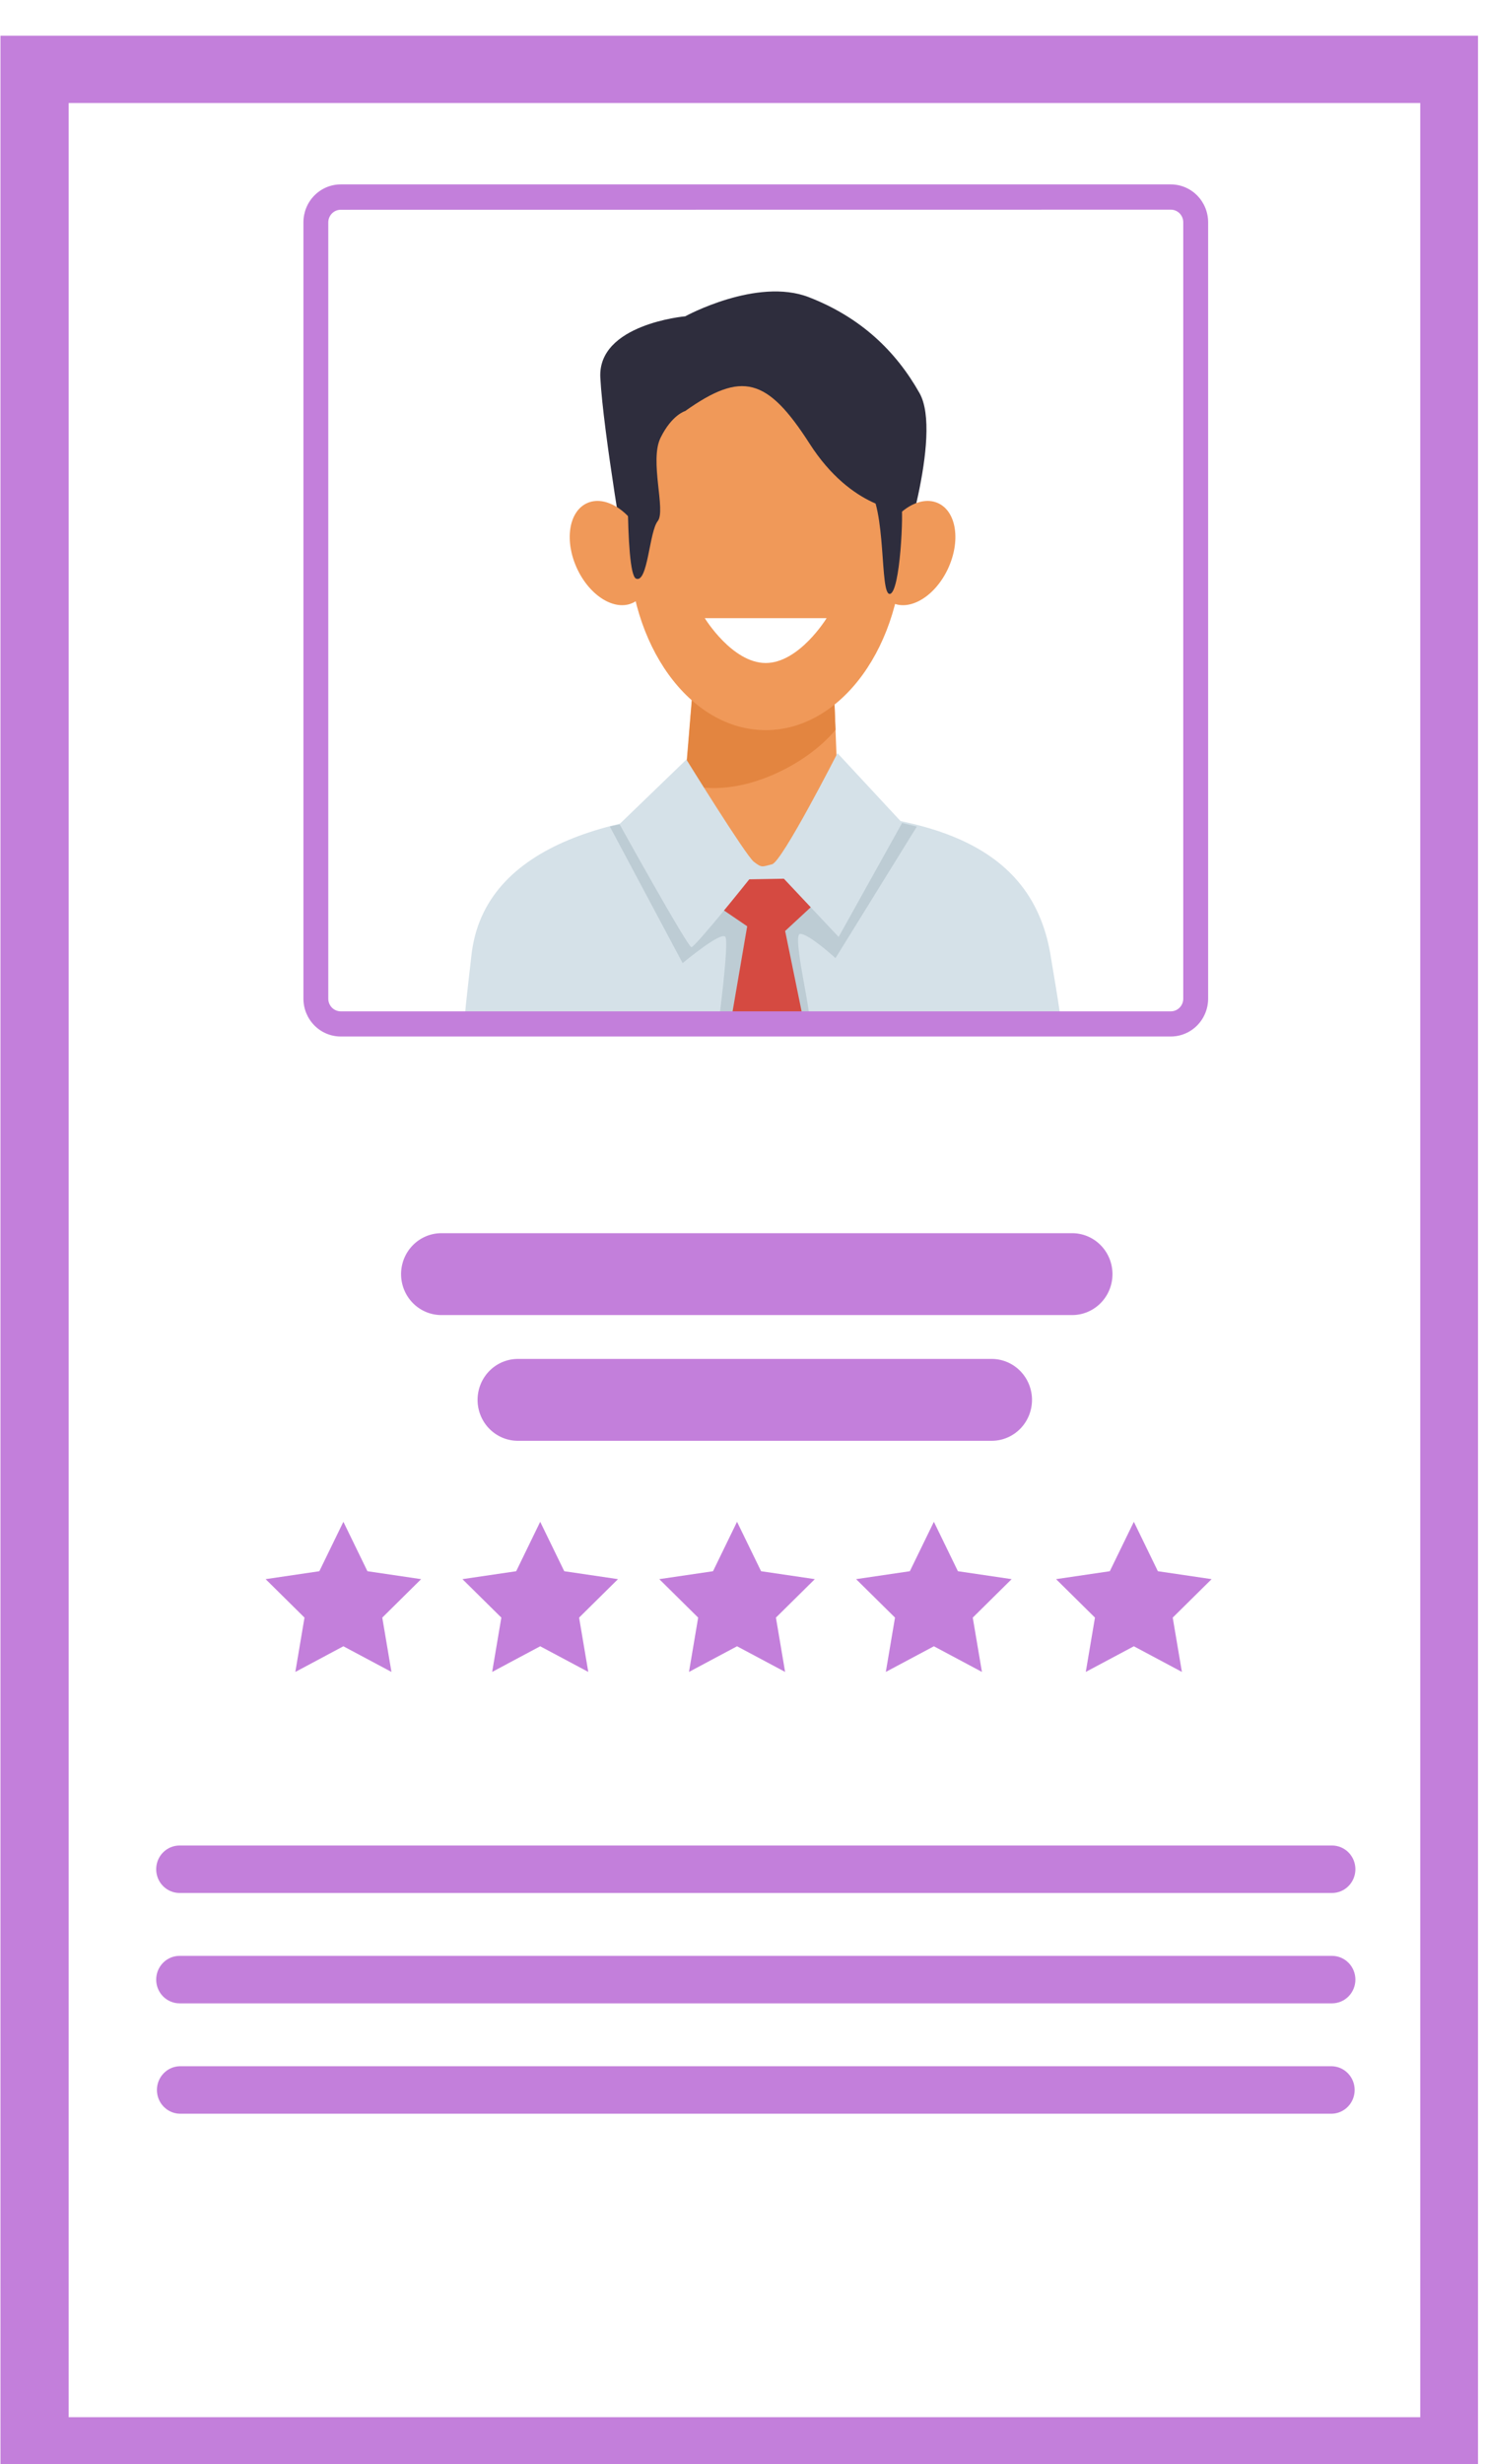 <svg width="173" height="287" viewBox="0 0 173 287" fill="none" xmlns="http://www.w3.org/2000/svg">
<g filter="url(#filter0_i_37_1604)">
<path d="M172.186 0.162H0.054V286.427H172.186V0.162Z" fill="#C37FDB"/>
</g>
<g filter="url(#filter1_i_37_1604)">
<path d="M165.461 8H8V277.523H165.461V8Z" fill="white"/>
</g>
<g filter="url(#filter2_i_37_1604)">
<path d="M73.126 62.606C73.016 62.273 70.259 46.217 69.937 39.975C69.615 33.734 79.828 32.84 79.828 32.84C79.828 32.84 88.177 28.269 94.221 30.61C100.265 32.951 104.367 36.89 107.124 41.787C109.88 46.684 104.709 61.979 104.709 61.979L73.126 62.606Z" fill="#2E2D3D"/>
</g>
<g filter="url(#filter3_i_37_1604)">
<path d="M54.179 114.19C54.141 113.926 54.886 107.608 54.912 107.352C56.303 94.048 72.468 90.292 88.594 90.292C107.544 90.292 120.4 93.822 122.453 107.646C122.514 108.052 123.612 114.384 123.551 114.811C88.429 115.302 54.179 114.19 54.179 114.19Z" fill="#D5E1E8"/>
</g>
<g filter="url(#filter4_i_37_1604)">
<path d="M91.85 100.631C89.971 103.443 88.594 103.572 86.556 100.631C84.936 98.304 79.526 92.984 79.526 90.304L81.747 63.538C81.751 62.245 82.258 61.006 83.159 60.091C84.061 59.176 85.281 58.66 86.556 58.656H91.85C93.124 58.659 94.346 59.175 95.248 60.09C96.15 61.005 96.658 62.244 96.662 63.538L97.694 90.304C97.694 92.989 93.534 98.11 91.85 100.631Z" fill="#F09959"/>
</g>
<g filter="url(#filter5_i_37_1604)">
<path d="M91.85 58.65H86.556C85.282 58.654 84.061 59.17 83.16 60.085C82.259 61 81.751 62.239 81.747 63.532L79.819 87.283C85.762 89.204 93.786 85.301 97.334 81.004L96.662 63.532C96.658 62.238 96.15 60.999 95.248 60.084C94.347 59.169 93.125 58.654 91.85 58.65Z" fill="#E38540"/>
</g>
<g filter="url(#filter6_i_37_1604)">
<path d="M71.041 92.257L79.526 108.169C79.526 108.169 84.066 104.378 84.507 105.122C84.947 105.866 83.701 115.246 83.701 115.246C83.701 115.246 93.809 115.384 94.25 114.952C94.691 114.52 92.198 104.763 93.224 104.763C94.25 104.763 97.334 107.59 97.334 107.59L106.808 92.272L104.726 91.757L89.206 100.216L72.607 91.927L71.041 92.257Z" fill="#BDCCD4"/>
</g>
<g filter="url(#filter7_i_37_1604)">
<path d="M80.744 99.59L87.046 103.878L85.092 115.267L93.589 114.784L91.467 104.428L96.691 99.59L94.238 97.243H83.197L80.744 99.59Z" fill="#D54A41"/>
</g>
<g filter="url(#filter8_i_37_1604)">
<path d="M79.964 84.46L72.172 91.983C72.172 91.983 80.112 106.311 80.55 106.311C80.987 106.311 87.29 98.41 87.29 98.41L91.322 98.34L97.699 105.122L105.1 91.833L97.563 83.715C97.563 83.715 91.116 96.363 89.945 96.657C88.774 96.951 88.765 97.104 87.817 96.363C86.869 95.622 79.964 84.46 79.964 84.46Z" fill="#D5E1E8"/>
</g>
<g filter="url(#filter9_i_37_1604)">
<path d="M89.203 81.036C98.037 81.036 105.199 71.134 105.199 58.92C105.199 46.706 98.037 36.805 89.203 36.805C80.368 36.805 73.207 46.706 73.207 58.92C73.207 71.134 80.368 81.036 89.203 81.036Z" fill="#F09959"/>
</g>
<g filter="url(#filter10_i_37_1604)">
<path d="M74.845 58.579C76.341 61.776 75.851 65.188 73.749 66.2C71.647 67.212 68.734 65.441 67.238 62.244C65.742 59.047 66.232 55.638 68.331 54.626C70.43 53.614 73.349 55.385 74.845 58.579Z" fill="#F09959"/>
</g>
<g filter="url(#filter11_i_37_1604)">
<path d="M102.83 58.579C101.335 61.776 101.825 65.188 103.923 66.2C106.022 67.212 108.938 65.441 110.434 62.244C111.93 59.047 111.443 55.638 109.341 54.626C107.24 53.614 104.338 55.385 102.83 58.579Z" fill="#F09959"/>
</g>
<g filter="url(#filter12_i_37_1604)">
<path d="M96.299 67.997C96.299 67.997 93.111 73.218 89.203 73.218C85.295 73.218 82.106 67.997 82.106 67.997H96.299Z" fill="white"/>
</g>
<g filter="url(#filter13_i_37_1604)">
<path d="M79.819 43.876C86.411 39.193 89.385 39.975 94.314 47.667C99.242 55.358 105.193 55.497 105.193 55.497L105.961 47.52C105.961 47.52 98.595 33.06 88.707 34.957C78.819 36.855 73.198 45.884 73.198 45.884C73.198 45.884 72.717 62.809 74.097 63.388C75.477 63.968 75.633 57.923 76.622 56.697C77.61 55.47 75.633 49.673 76.952 46.99C78.271 44.308 79.819 43.876 79.819 43.876Z" fill="#2E2D3D"/>
</g>
<g filter="url(#filter14_i_37_1604)">
<path d="M101.024 52.573C103.326 55.129 102.454 65.282 103.662 65.171C104.871 65.059 105.312 55.464 104.981 54.467C104.651 53.47 101.024 52.573 101.024 52.573Z" fill="#2E2D3D"/>
</g>
<g filter="url(#filter15_i_37_1604)">
<path d="M124.787 149.159H51.306C50.08 149.129 48.915 148.613 48.059 147.722C47.203 146.832 46.724 145.637 46.724 144.393C46.724 143.149 47.203 141.954 48.059 141.064C48.915 140.173 50.08 139.658 51.306 139.627H124.787C125.413 139.611 126.037 139.722 126.62 139.955C127.204 140.187 127.736 140.536 128.184 140.98C128.633 141.424 128.99 141.955 129.233 142.541C129.477 143.127 129.602 143.757 129.602 144.393C129.602 145.029 129.477 145.659 129.233 146.245C128.99 146.831 128.633 147.362 128.184 147.806C127.736 148.25 127.204 148.599 126.62 148.831C126.037 149.064 125.413 149.175 124.787 149.159Z" fill="#C37FDB"/>
</g>
<g filter="url(#filter16_i_37_1604)">
<path d="M115.644 163.804H60.452C59.825 163.82 59.202 163.708 58.618 163.476C58.035 163.243 57.503 162.895 57.054 162.451C56.605 162.007 56.249 161.476 56.005 160.89C55.762 160.303 55.636 159.674 55.636 159.038C55.636 158.402 55.762 157.772 56.005 157.186C56.249 156.6 56.605 156.069 57.054 155.625C57.503 155.181 58.035 154.832 58.618 154.6C59.202 154.367 59.825 154.256 60.452 154.271H115.644C116.869 154.302 118.035 154.818 118.891 155.709C119.747 156.599 120.226 157.794 120.226 159.038C120.226 160.282 119.747 161.477 118.891 162.367C118.035 163.258 116.869 163.773 115.644 163.804Z" fill="#C37FDB"/>
</g>
<g filter="url(#filter17_i_37_1604)">
<path d="M155.175 216.468H20.92C20.562 216.468 20.208 216.397 19.877 216.258C19.547 216.119 19.246 215.915 18.993 215.658C18.74 215.402 18.539 215.097 18.402 214.761C18.266 214.426 18.195 214.066 18.195 213.703C18.195 213.34 18.266 212.981 18.402 212.645C18.539 212.31 18.74 212.005 18.993 211.748C19.246 211.492 19.547 211.288 19.877 211.149C20.208 211.01 20.562 210.939 20.92 210.939H155.175C155.533 210.939 155.887 211.01 156.218 211.149C156.549 211.288 156.849 211.492 157.102 211.748C157.355 212.005 157.556 212.31 157.693 212.645C157.83 212.981 157.9 213.34 157.9 213.703C157.9 214.066 157.83 214.426 157.693 214.761C157.556 215.097 157.355 215.402 157.102 215.658C156.849 215.915 156.549 216.119 156.218 216.258C155.887 216.397 155.533 216.468 155.175 216.468Z" fill="#C37FDB"/>
</g>
<g filter="url(#filter18_i_37_1604)">
<path d="M155.175 229.322H20.92C20.197 229.322 19.504 229.03 18.993 228.512C18.482 227.993 18.195 227.29 18.195 226.557C18.195 225.824 18.482 225.12 18.993 224.602C19.504 224.083 20.197 223.792 20.92 223.792H155.175C155.898 223.792 156.591 224.083 157.102 224.602C157.613 225.12 157.9 225.824 157.9 226.557C157.9 227.29 157.613 227.993 157.102 228.512C156.591 229.03 155.898 229.322 155.175 229.322Z" fill="#C37FDB"/>
</g>
<g filter="url(#filter19_i_37_1604)">
<path d="M155.175 242.178H20.92C20.212 242.155 19.541 241.853 19.049 241.337C18.556 240.821 18.281 240.13 18.281 239.412C18.281 238.693 18.556 238.003 19.049 237.487C19.541 236.971 20.212 236.669 20.92 236.646H155.175C155.883 236.669 156.554 236.971 157.046 237.487C157.539 238.003 157.814 238.693 157.814 239.412C157.814 240.13 157.539 240.821 157.046 241.337C156.554 241.853 155.883 242.155 155.175 242.178Z" fill="#C37FDB"/>
</g>
<g filter="url(#filter20_i_37_1604)">
<path d="M136.396 116.717H39.696C38.543 116.717 37.437 116.252 36.621 115.425C35.806 114.597 35.348 113.475 35.348 112.305V21.889C35.348 20.719 35.806 19.597 36.621 18.77C37.437 17.942 38.543 17.477 39.696 17.477H136.396C137.55 17.477 138.656 17.942 139.471 18.77C140.287 19.597 140.745 20.719 140.745 21.889V112.317C140.742 113.485 140.282 114.604 139.467 115.429C138.652 116.254 137.548 116.717 136.396 116.717ZM39.696 20.43C39.312 20.43 38.943 20.585 38.671 20.861C38.399 21.137 38.246 21.511 38.246 21.901V112.317C38.246 112.707 38.399 113.081 38.671 113.357C38.943 113.632 39.312 113.787 39.696 113.787H136.396C136.781 113.787 137.15 113.632 137.421 113.357C137.693 113.081 137.846 112.707 137.846 112.317V21.889C137.846 21.499 137.693 21.125 137.421 20.849C137.15 20.573 136.781 20.419 136.396 20.419L39.696 20.43Z" fill="#C37FDB"/>
</g>
<g filter="url(#filter21_d_37_1604)">
<path d="M42.004 176.237L44.804 181.993L51.062 182.917L46.535 187.396L47.604 193.723L42.004 190.735L36.406 193.723L37.473 187.396L32.945 182.917L39.203 181.993L42.004 176.237Z" fill="#C37FDB"/>
</g>
<g filter="url(#filter22_d_37_1604)">
<path d="M64.933 176.237L67.734 181.993L73.995 182.917L69.464 187.396L70.534 193.723L64.933 190.735L59.336 193.723L60.405 187.396L55.874 182.917L62.136 181.993L64.933 176.237Z" fill="#C37FDB"/>
</g>
<g filter="url(#filter23_d_37_1604)">
<path d="M87.863 176.237L90.664 181.993L96.925 182.917L92.394 187.396L93.464 193.723L87.863 190.735L82.266 193.723L83.335 187.396L78.804 182.917L85.066 181.993L87.863 176.237Z" fill="#C37FDB"/>
</g>
<g filter="url(#filter24_d_37_1604)">
<path d="M110.796 176.237L113.594 181.993L119.855 182.917L115.325 187.396L116.394 193.723L110.796 190.735L105.196 193.723L106.266 187.396L101.735 182.917L107.996 181.993L110.796 176.237Z" fill="#C37FDB"/>
</g>
<g filter="url(#filter25_d_37_1604)">
<path d="M134.092 176.237L136.889 181.993L143.151 182.917L138.62 187.396L139.69 193.723L134.092 190.735L128.491 193.723L129.561 187.396L125.03 182.917L131.292 181.993L134.092 176.237Z" fill="#C37FDB"/>
</g>
<defs>
<filter id="filter0_i_37_1604" x="0.054" y="0.162" width="172.132" height="290.265" filterUnits="userSpaceOnUse" color-interpolation-filters="sRGB">
<feFlood flood-opacity="0" result="BackgroundImageFix"/>
<feBlend mode="normal" in="SourceGraphic" in2="BackgroundImageFix" result="shape"/>
<feColorMatrix in="SourceAlpha" type="matrix" values="0 0 0 0 0 0 0 0 0 0 0 0 0 0 0 0 0 0 127 0" result="hardAlpha"/>
<feOffset dy="4"/>
<feGaussianBlur stdDeviation="2"/>
<feComposite in2="hardAlpha" operator="arithmetic" k2="-1" k3="1"/>
<feColorMatrix type="matrix" values="0 0 0 0 0 0 0 0 0 0 0 0 0 0 0 0 0 0 0.25 0"/>
<feBlend mode="normal" in2="shape" result="effect1_innerShadow_37_1604"/>
</filter>
<filter id="filter1_i_37_1604" x="8" y="8" width="157.461" height="273.523" filterUnits="userSpaceOnUse" color-interpolation-filters="sRGB">
<feFlood flood-opacity="0" result="BackgroundImageFix"/>
<feBlend mode="normal" in="SourceGraphic" in2="BackgroundImageFix" result="shape"/>
<feColorMatrix in="SourceAlpha" type="matrix" values="0 0 0 0 0 0 0 0 0 0 0 0 0 0 0 0 0 0 127 0" result="hardAlpha"/>
<feOffset dy="4"/>
<feGaussianBlur stdDeviation="2"/>
<feComposite in2="hardAlpha" operator="arithmetic" k2="-1" k3="1"/>
<feColorMatrix type="matrix" values="0 0 0 0 0 0 0 0 0 0 0 0 0 0 0 0 0 0 0.25 0"/>
<feBlend mode="normal" in2="shape" result="effect1_innerShadow_37_1604"/>
</filter>
<filter id="filter2_i_37_1604" x="69.929" y="29.943" width="38.003" height="36.663" filterUnits="userSpaceOnUse" color-interpolation-filters="sRGB">
<feFlood flood-opacity="0" result="BackgroundImageFix"/>
<feBlend mode="normal" in="SourceGraphic" in2="BackgroundImageFix" result="shape"/>
<feColorMatrix in="SourceAlpha" type="matrix" values="0 0 0 0 0 0 0 0 0 0 0 0 0 0 0 0 0 0 127 0" result="hardAlpha"/>
<feOffset dy="4"/>
<feGaussianBlur stdDeviation="4"/>
<feComposite in2="hardAlpha" operator="arithmetic" k2="-1" k3="1"/>
<feColorMatrix type="matrix" values="0 0 0 0 0 0 0 0 0 0 0 0 0 0 0 0 0 0 0.46 0"/>
<feBlend mode="normal" in2="shape" result="effect1_innerShadow_37_1604"/>
</filter>
<filter id="filter3_i_37_1604" x="54.177" y="90.292" width="69.377" height="28.644" filterUnits="userSpaceOnUse" color-interpolation-filters="sRGB">
<feFlood flood-opacity="0" result="BackgroundImageFix"/>
<feBlend mode="normal" in="SourceGraphic" in2="BackgroundImageFix" result="shape"/>
<feColorMatrix in="SourceAlpha" type="matrix" values="0 0 0 0 0 0 0 0 0 0 0 0 0 0 0 0 0 0 127 0" result="hardAlpha"/>
<feOffset dy="4"/>
<feGaussianBlur stdDeviation="4"/>
<feComposite in2="hardAlpha" operator="arithmetic" k2="-1" k3="1"/>
<feColorMatrix type="matrix" values="0 0 0 0 0 0 0 0 0 0 0 0 0 0 0 0 0 0 0.46 0"/>
<feBlend mode="normal" in2="shape" result="effect1_innerShadow_37_1604"/>
</filter>
<filter id="filter4_i_37_1604" x="79.526" y="58.656" width="18.167" height="48.133" filterUnits="userSpaceOnUse" color-interpolation-filters="sRGB">
<feFlood flood-opacity="0" result="BackgroundImageFix"/>
<feBlend mode="normal" in="SourceGraphic" in2="BackgroundImageFix" result="shape"/>
<feColorMatrix in="SourceAlpha" type="matrix" values="0 0 0 0 0 0 0 0 0 0 0 0 0 0 0 0 0 0 127 0" result="hardAlpha"/>
<feOffset dy="4"/>
<feGaussianBlur stdDeviation="4"/>
<feComposite in2="hardAlpha" operator="arithmetic" k2="-1" k3="1"/>
<feColorMatrix type="matrix" values="0 0 0 0 0 0 0 0 0 0 0 0 0 0 0 0 0 0 0.46 0"/>
<feBlend mode="normal" in2="shape" result="effect1_innerShadow_37_1604"/>
</filter>
<filter id="filter5_i_37_1604" x="79.819" y="58.65" width="17.515" height="33.136" filterUnits="userSpaceOnUse" color-interpolation-filters="sRGB">
<feFlood flood-opacity="0" result="BackgroundImageFix"/>
<feBlend mode="normal" in="SourceGraphic" in2="BackgroundImageFix" result="shape"/>
<feColorMatrix in="SourceAlpha" type="matrix" values="0 0 0 0 0 0 0 0 0 0 0 0 0 0 0 0 0 0 127 0" result="hardAlpha"/>
<feOffset dy="4"/>
<feGaussianBlur stdDeviation="4"/>
<feComposite in2="hardAlpha" operator="arithmetic" k2="-1" k3="1"/>
<feColorMatrix type="matrix" values="0 0 0 0 0 0 0 0 0 0 0 0 0 0 0 0 0 0 0.46 0"/>
<feBlend mode="normal" in2="shape" result="effect1_innerShadow_37_1604"/>
</filter>
<filter id="filter6_i_37_1604" x="71.041" y="91.757" width="35.766" height="27.51" filterUnits="userSpaceOnUse" color-interpolation-filters="sRGB">
<feFlood flood-opacity="0" result="BackgroundImageFix"/>
<feBlend mode="normal" in="SourceGraphic" in2="BackgroundImageFix" result="shape"/>
<feColorMatrix in="SourceAlpha" type="matrix" values="0 0 0 0 0 0 0 0 0 0 0 0 0 0 0 0 0 0 127 0" result="hardAlpha"/>
<feOffset dy="4"/>
<feGaussianBlur stdDeviation="4"/>
<feComposite in2="hardAlpha" operator="arithmetic" k2="-1" k3="1"/>
<feColorMatrix type="matrix" values="0 0 0 0 0 0 0 0 0 0 0 0 0 0 0 0 0 0 0.46 0"/>
<feBlend mode="normal" in2="shape" result="effect1_innerShadow_37_1604"/>
</filter>
<filter id="filter7_i_37_1604" x="80.744" y="97.243" width="15.947" height="22.024" filterUnits="userSpaceOnUse" color-interpolation-filters="sRGB">
<feFlood flood-opacity="0" result="BackgroundImageFix"/>
<feBlend mode="normal" in="SourceGraphic" in2="BackgroundImageFix" result="shape"/>
<feColorMatrix in="SourceAlpha" type="matrix" values="0 0 0 0 0 0 0 0 0 0 0 0 0 0 0 0 0 0 127 0" result="hardAlpha"/>
<feOffset dy="4"/>
<feGaussianBlur stdDeviation="4"/>
<feComposite in2="hardAlpha" operator="arithmetic" k2="-1" k3="1"/>
<feColorMatrix type="matrix" values="0 0 0 0 0 0 0 0 0 0 0 0 0 0 0 0 0 0 0.46 0"/>
<feBlend mode="normal" in2="shape" result="effect1_innerShadow_37_1604"/>
</filter>
<filter id="filter8_i_37_1604" x="72.172" y="83.715" width="32.928" height="26.595" filterUnits="userSpaceOnUse" color-interpolation-filters="sRGB">
<feFlood flood-opacity="0" result="BackgroundImageFix"/>
<feBlend mode="normal" in="SourceGraphic" in2="BackgroundImageFix" result="shape"/>
<feColorMatrix in="SourceAlpha" type="matrix" values="0 0 0 0 0 0 0 0 0 0 0 0 0 0 0 0 0 0 127 0" result="hardAlpha"/>
<feOffset dy="4"/>
<feGaussianBlur stdDeviation="4"/>
<feComposite in2="hardAlpha" operator="arithmetic" k2="-1" k3="1"/>
<feColorMatrix type="matrix" values="0 0 0 0 0 0 0 0 0 0 0 0 0 0 0 0 0 0 0.46 0"/>
<feBlend mode="normal" in2="shape" result="effect1_innerShadow_37_1604"/>
</filter>
<filter id="filter9_i_37_1604" x="73.207" y="36.805" width="31.992" height="48.231" filterUnits="userSpaceOnUse" color-interpolation-filters="sRGB">
<feFlood flood-opacity="0" result="BackgroundImageFix"/>
<feBlend mode="normal" in="SourceGraphic" in2="BackgroundImageFix" result="shape"/>
<feColorMatrix in="SourceAlpha" type="matrix" values="0 0 0 0 0 0 0 0 0 0 0 0 0 0 0 0 0 0 127 0" result="hardAlpha"/>
<feOffset dy="4"/>
<feGaussianBlur stdDeviation="4"/>
<feComposite in2="hardAlpha" operator="arithmetic" k2="-1" k3="1"/>
<feColorMatrix type="matrix" values="0 0 0 0 0 0 0 0 0 0 0 0 0 0 0 0 0 0 0.46 0"/>
<feBlend mode="normal" in2="shape" result="effect1_innerShadow_37_1604"/>
</filter>
<filter id="filter10_i_37_1604" x="66.372" y="54.341" width="9.339" height="16.143" filterUnits="userSpaceOnUse" color-interpolation-filters="sRGB">
<feFlood flood-opacity="0" result="BackgroundImageFix"/>
<feBlend mode="normal" in="SourceGraphic" in2="BackgroundImageFix" result="shape"/>
<feColorMatrix in="SourceAlpha" type="matrix" values="0 0 0 0 0 0 0 0 0 0 0 0 0 0 0 0 0 0 127 0" result="hardAlpha"/>
<feOffset dy="4"/>
<feGaussianBlur stdDeviation="4"/>
<feComposite in2="hardAlpha" operator="arithmetic" k2="-1" k3="1"/>
<feColorMatrix type="matrix" values="0 0 0 0 0 0 0 0 0 0 0 0 0 0 0 0 0 0 0.46 0"/>
<feBlend mode="normal" in2="shape" result="effect1_innerShadow_37_1604"/>
</filter>
<filter id="filter11_i_37_1604" x="101.964" y="54.341" width="9.337" height="16.143" filterUnits="userSpaceOnUse" color-interpolation-filters="sRGB">
<feFlood flood-opacity="0" result="BackgroundImageFix"/>
<feBlend mode="normal" in="SourceGraphic" in2="BackgroundImageFix" result="shape"/>
<feColorMatrix in="SourceAlpha" type="matrix" values="0 0 0 0 0 0 0 0 0 0 0 0 0 0 0 0 0 0 127 0" result="hardAlpha"/>
<feOffset dy="4"/>
<feGaussianBlur stdDeviation="4"/>
<feComposite in2="hardAlpha" operator="arithmetic" k2="-1" k3="1"/>
<feColorMatrix type="matrix" values="0 0 0 0 0 0 0 0 0 0 0 0 0 0 0 0 0 0 0.46 0"/>
<feBlend mode="normal" in2="shape" result="effect1_innerShadow_37_1604"/>
</filter>
<filter id="filter12_i_37_1604" x="82.106" y="67.997" width="14.193" height="9.221" filterUnits="userSpaceOnUse" color-interpolation-filters="sRGB">
<feFlood flood-opacity="0" result="BackgroundImageFix"/>
<feBlend mode="normal" in="SourceGraphic" in2="BackgroundImageFix" result="shape"/>
<feColorMatrix in="SourceAlpha" type="matrix" values="0 0 0 0 0 0 0 0 0 0 0 0 0 0 0 0 0 0 127 0" result="hardAlpha"/>
<feOffset dy="4"/>
<feGaussianBlur stdDeviation="4"/>
<feComposite in2="hardAlpha" operator="arithmetic" k2="-1" k3="1"/>
<feColorMatrix type="matrix" values="0 0 0 0 0 0 0 0 0 0 0 0 0 0 0 0 0 0 0.46 0"/>
<feBlend mode="normal" in2="shape" result="effect1_innerShadow_37_1604"/>
</filter>
<filter id="filter13_i_37_1604" x="73.117" y="34.786" width="32.844" height="32.641" filterUnits="userSpaceOnUse" color-interpolation-filters="sRGB">
<feFlood flood-opacity="0" result="BackgroundImageFix"/>
<feBlend mode="normal" in="SourceGraphic" in2="BackgroundImageFix" result="shape"/>
<feColorMatrix in="SourceAlpha" type="matrix" values="0 0 0 0 0 0 0 0 0 0 0 0 0 0 0 0 0 0 127 0" result="hardAlpha"/>
<feOffset dy="4"/>
<feGaussianBlur stdDeviation="4"/>
<feComposite in2="hardAlpha" operator="arithmetic" k2="-1" k3="1"/>
<feColorMatrix type="matrix" values="0 0 0 0 0 0 0 0 0 0 0 0 0 0 0 0 0 0 0.46 0"/>
<feBlend mode="normal" in2="shape" result="effect1_innerShadow_37_1604"/>
</filter>
<filter id="filter14_i_37_1604" x="101.024" y="52.573" width="4.063" height="16.599" filterUnits="userSpaceOnUse" color-interpolation-filters="sRGB">
<feFlood flood-opacity="0" result="BackgroundImageFix"/>
<feBlend mode="normal" in="SourceGraphic" in2="BackgroundImageFix" result="shape"/>
<feColorMatrix in="SourceAlpha" type="matrix" values="0 0 0 0 0 0 0 0 0 0 0 0 0 0 0 0 0 0 127 0" result="hardAlpha"/>
<feOffset dy="4"/>
<feGaussianBlur stdDeviation="4"/>
<feComposite in2="hardAlpha" operator="arithmetic" k2="-1" k3="1"/>
<feColorMatrix type="matrix" values="0 0 0 0 0 0 0 0 0 0 0 0 0 0 0 0 0 0 0.46 0"/>
<feBlend mode="normal" in2="shape" result="effect1_innerShadow_37_1604"/>
</filter>
<filter id="filter15_i_37_1604" x="46.724" y="139.625" width="82.879" height="13.536" filterUnits="userSpaceOnUse" color-interpolation-filters="sRGB">
<feFlood flood-opacity="0" result="BackgroundImageFix"/>
<feBlend mode="normal" in="SourceGraphic" in2="BackgroundImageFix" result="shape"/>
<feColorMatrix in="SourceAlpha" type="matrix" values="0 0 0 0 0 0 0 0 0 0 0 0 0 0 0 0 0 0 127 0" result="hardAlpha"/>
<feOffset dy="4"/>
<feGaussianBlur stdDeviation="2"/>
<feComposite in2="hardAlpha" operator="arithmetic" k2="-1" k3="1"/>
<feColorMatrix type="matrix" values="0 0 0 0 0 0 0 0 0 0 0 0 0 0 0 0 0 0 0.25 0"/>
<feBlend mode="normal" in2="shape" result="effect1_innerShadow_37_1604"/>
</filter>
<filter id="filter16_i_37_1604" x="55.636" y="154.27" width="64.59" height="13.536" filterUnits="userSpaceOnUse" color-interpolation-filters="sRGB">
<feFlood flood-opacity="0" result="BackgroundImageFix"/>
<feBlend mode="normal" in="SourceGraphic" in2="BackgroundImageFix" result="shape"/>
<feColorMatrix in="SourceAlpha" type="matrix" values="0 0 0 0 0 0 0 0 0 0 0 0 0 0 0 0 0 0 127 0" result="hardAlpha"/>
<feOffset dy="4"/>
<feGaussianBlur stdDeviation="2"/>
<feComposite in2="hardAlpha" operator="arithmetic" k2="-1" k3="1"/>
<feColorMatrix type="matrix" values="0 0 0 0 0 0 0 0 0 0 0 0 0 0 0 0 0 0 0.25 0"/>
<feBlend mode="normal" in2="shape" result="effect1_innerShadow_37_1604"/>
</filter>
<filter id="filter17_i_37_1604" x="18.195" y="210.939" width="139.705" height="9.53" filterUnits="userSpaceOnUse" color-interpolation-filters="sRGB">
<feFlood flood-opacity="0" result="BackgroundImageFix"/>
<feBlend mode="normal" in="SourceGraphic" in2="BackgroundImageFix" result="shape"/>
<feColorMatrix in="SourceAlpha" type="matrix" values="0 0 0 0 0 0 0 0 0 0 0 0 0 0 0 0 0 0 127 0" result="hardAlpha"/>
<feOffset dy="4"/>
<feGaussianBlur stdDeviation="2"/>
<feComposite in2="hardAlpha" operator="arithmetic" k2="-1" k3="1"/>
<feColorMatrix type="matrix" values="0 0 0 0 0 0 0 0 0 0 0 0 0 0 0 0 0 0 0.25 0"/>
<feBlend mode="normal" in2="shape" result="effect1_innerShadow_37_1604"/>
</filter>
<filter id="filter18_i_37_1604" x="18.195" y="223.792" width="139.705" height="9.53" filterUnits="userSpaceOnUse" color-interpolation-filters="sRGB">
<feFlood flood-opacity="0" result="BackgroundImageFix"/>
<feBlend mode="normal" in="SourceGraphic" in2="BackgroundImageFix" result="shape"/>
<feColorMatrix in="SourceAlpha" type="matrix" values="0 0 0 0 0 0 0 0 0 0 0 0 0 0 0 0 0 0 127 0" result="hardAlpha"/>
<feOffset dy="4"/>
<feGaussianBlur stdDeviation="2"/>
<feComposite in2="hardAlpha" operator="arithmetic" k2="-1" k3="1"/>
<feColorMatrix type="matrix" values="0 0 0 0 0 0 0 0 0 0 0 0 0 0 0 0 0 0 0.25 0"/>
<feBlend mode="normal" in2="shape" result="effect1_innerShadow_37_1604"/>
</filter>
<filter id="filter19_i_37_1604" x="18.281" y="236.646" width="139.533" height="9.533" filterUnits="userSpaceOnUse" color-interpolation-filters="sRGB">
<feFlood flood-opacity="0" result="BackgroundImageFix"/>
<feBlend mode="normal" in="SourceGraphic" in2="BackgroundImageFix" result="shape"/>
<feColorMatrix in="SourceAlpha" type="matrix" values="0 0 0 0 0 0 0 0 0 0 0 0 0 0 0 0 0 0 127 0" result="hardAlpha"/>
<feOffset dy="4"/>
<feGaussianBlur stdDeviation="2"/>
<feComposite in2="hardAlpha" operator="arithmetic" k2="-1" k3="1"/>
<feColorMatrix type="matrix" values="0 0 0 0 0 0 0 0 0 0 0 0 0 0 0 0 0 0 0.25 0"/>
<feBlend mode="normal" in2="shape" result="effect1_innerShadow_37_1604"/>
</filter>
<filter id="filter20_i_37_1604" x="35.348" y="17.477" width="105.397" height="103.24" filterUnits="userSpaceOnUse" color-interpolation-filters="sRGB">
<feFlood flood-opacity="0" result="BackgroundImageFix"/>
<feBlend mode="normal" in="SourceGraphic" in2="BackgroundImageFix" result="shape"/>
<feColorMatrix in="SourceAlpha" type="matrix" values="0 0 0 0 0 0 0 0 0 0 0 0 0 0 0 0 0 0 127 0" result="hardAlpha"/>
<feOffset dy="4"/>
<feGaussianBlur stdDeviation="2"/>
<feComposite in2="hardAlpha" operator="arithmetic" k2="-1" k3="1"/>
<feColorMatrix type="matrix" values="0 0 0 0 0 0 0 0 0 0 0 0 0 0 0 0 0 0 0.49 0"/>
<feBlend mode="normal" in2="shape" result="effect1_innerShadow_37_1604"/>
</filter>
<filter id="filter21_d_37_1604" x="26.945" y="173.237" width="26.118" height="25.486" filterUnits="userSpaceOnUse" color-interpolation-filters="sRGB">
<feFlood flood-opacity="0" result="BackgroundImageFix"/>
<feColorMatrix in="SourceAlpha" type="matrix" values="0 0 0 0 0 0 0 0 0 0 0 0 0 0 0 0 0 0 127 0" result="hardAlpha"/>
<feOffset dx="-2" dy="1"/>
<feGaussianBlur stdDeviation="2"/>
<feComposite in2="hardAlpha" operator="out"/>
<feColorMatrix type="matrix" values="0 0 0 0 0 0 0 0 0 0 0 0 0 0 0 0 0 0 0.44 0"/>
<feBlend mode="normal" in2="BackgroundImageFix" result="effect1_dropShadow_37_1604"/>
<feBlend mode="normal" in="SourceGraphic" in2="effect1_dropShadow_37_1604" result="shape"/>
</filter>
<filter id="filter22_d_37_1604" x="49.874" y="173.237" width="26.121" height="25.486" filterUnits="userSpaceOnUse" color-interpolation-filters="sRGB">
<feFlood flood-opacity="0" result="BackgroundImageFix"/>
<feColorMatrix in="SourceAlpha" type="matrix" values="0 0 0 0 0 0 0 0 0 0 0 0 0 0 0 0 0 0 127 0" result="hardAlpha"/>
<feOffset dx="-2" dy="1"/>
<feGaussianBlur stdDeviation="2"/>
<feComposite in2="hardAlpha" operator="out"/>
<feColorMatrix type="matrix" values="0 0 0 0 0 0 0 0 0 0 0 0 0 0 0 0 0 0 0.44 0"/>
<feBlend mode="normal" in2="BackgroundImageFix" result="effect1_dropShadow_37_1604"/>
<feBlend mode="normal" in="SourceGraphic" in2="effect1_dropShadow_37_1604" result="shape"/>
</filter>
<filter id="filter23_d_37_1604" x="72.804" y="173.237" width="26.121" height="25.486" filterUnits="userSpaceOnUse" color-interpolation-filters="sRGB">
<feFlood flood-opacity="0" result="BackgroundImageFix"/>
<feColorMatrix in="SourceAlpha" type="matrix" values="0 0 0 0 0 0 0 0 0 0 0 0 0 0 0 0 0 0 127 0" result="hardAlpha"/>
<feOffset dx="-2" dy="1"/>
<feGaussianBlur stdDeviation="2"/>
<feComposite in2="hardAlpha" operator="out"/>
<feColorMatrix type="matrix" values="0 0 0 0 0 0 0 0 0 0 0 0 0 0 0 0 0 0 0.44 0"/>
<feBlend mode="normal" in2="BackgroundImageFix" result="effect1_dropShadow_37_1604"/>
<feBlend mode="normal" in="SourceGraphic" in2="effect1_dropShadow_37_1604" result="shape"/>
</filter>
<filter id="filter24_d_37_1604" x="95.735" y="173.237" width="26.121" height="25.486" filterUnits="userSpaceOnUse" color-interpolation-filters="sRGB">
<feFlood flood-opacity="0" result="BackgroundImageFix"/>
<feColorMatrix in="SourceAlpha" type="matrix" values="0 0 0 0 0 0 0 0 0 0 0 0 0 0 0 0 0 0 127 0" result="hardAlpha"/>
<feOffset dx="-2" dy="1"/>
<feGaussianBlur stdDeviation="2"/>
<feComposite in2="hardAlpha" operator="out"/>
<feColorMatrix type="matrix" values="0 0 0 0 0 0 0 0 0 0 0 0 0 0 0 0 0 0 0.44 0"/>
<feBlend mode="normal" in2="BackgroundImageFix" result="effect1_dropShadow_37_1604"/>
<feBlend mode="normal" in="SourceGraphic" in2="effect1_dropShadow_37_1604" result="shape"/>
</filter>
<filter id="filter25_d_37_1604" x="119.03" y="173.237" width="26.121" height="25.486" filterUnits="userSpaceOnUse" color-interpolation-filters="sRGB">
<feFlood flood-opacity="0" result="BackgroundImageFix"/>
<feColorMatrix in="SourceAlpha" type="matrix" values="0 0 0 0 0 0 0 0 0 0 0 0 0 0 0 0 0 0 127 0" result="hardAlpha"/>
<feOffset dx="-2" dy="1"/>
<feGaussianBlur stdDeviation="2"/>
<feComposite in2="hardAlpha" operator="out"/>
<feColorMatrix type="matrix" values="0 0 0 0 0 0 0 0 0 0 0 0 0 0 0 0 0 0 0.44 0"/>
<feBlend mode="normal" in2="BackgroundImageFix" result="effect1_dropShadow_37_1604"/>
<feBlend mode="normal" in="SourceGraphic" in2="effect1_dropShadow_37_1604" result="shape"/>
</filter>
</defs>
</svg>
